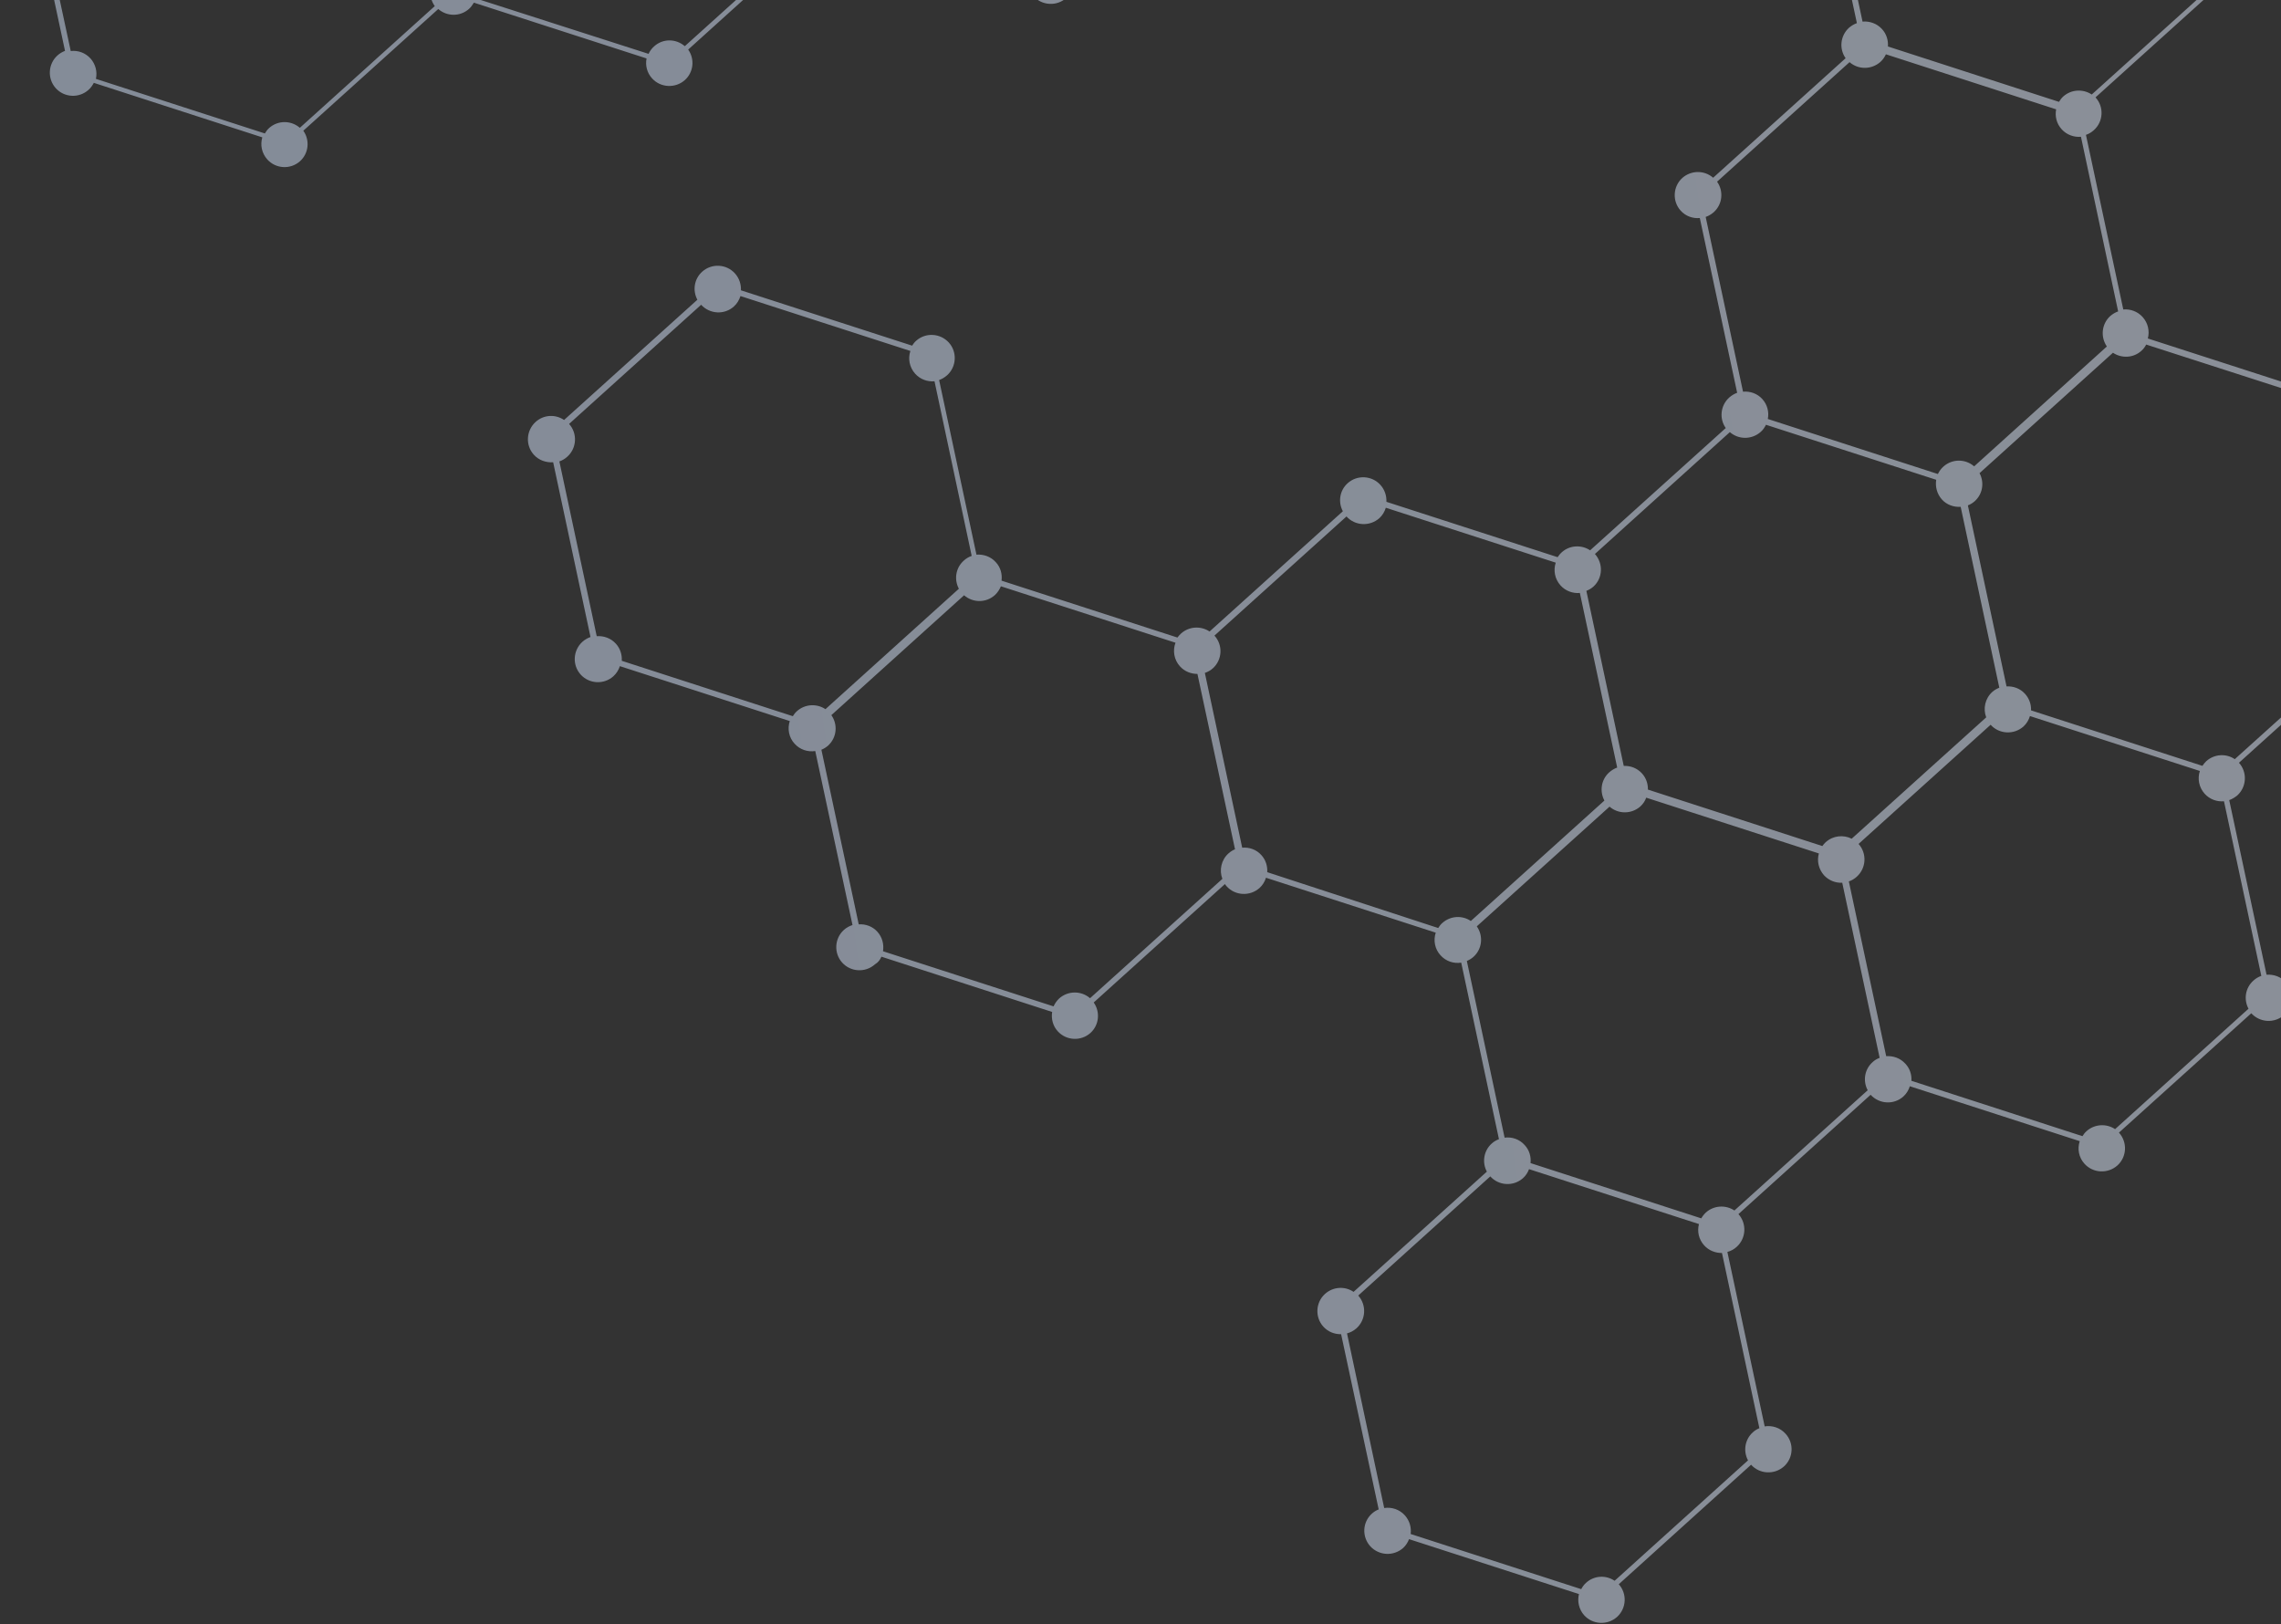 <svg width="514" height="366" viewBox="0 0 514 366" fill="none" xmlns="http://www.w3.org/2000/svg">
<rect x="0" y="0" width="514" height="366" fill="#333333" stroke="none"/>
<path opacity="0.5" d="M198.621 215.589L237.096 228.044C236.851 229.569 237.243 231.181 238.343 232.385C240.262 234.519 243.583 234.694 245.719 232.775C247.697 230.981 247.958 228.032 246.456 225.91L276.027 199.221C276.152 199.378 276.248 199.573 276.408 199.725C278.328 201.859 281.649 202.034 283.818 200.11C284.528 199.459 285.011 198.665 285.275 197.797L323.532 210.177C322.965 211.884 323.3 213.851 324.603 215.271C325.828 216.632 327.57 217.194 329.27 216.929L337.775 256.716C337.18 256.936 336.633 257.253 336.138 257.701C334.311 259.336 333.941 261.988 335.05 264.024L305.013 291.122C303.063 289.79 300.411 289.941 298.584 291.576C296.449 293.495 296.273 296.815 298.193 298.949C299.254 300.123 300.719 300.689 302.208 300.661L310.672 340.141C310.145 340.351 309.632 340.664 309.167 341.073C306.997 342.997 306.856 346.312 308.776 348.446C310.73 350.576 314.016 350.756 316.186 348.832C316.803 348.263 317.231 347.58 317.514 346.848L355.805 359.224C355.399 360.84 355.784 362.661 356.971 363.992C358.891 366.126 362.212 366.302 364.381 364.378C366.516 362.458 366.692 359.139 364.772 357.005L394.588 330.074C396.508 332.209 399.829 332.384 401.998 330.46C404.133 328.54 404.309 325.221 402.355 323.091C401.13 321.731 399.354 321.173 397.654 321.437L389.247 282.123C390.017 281.914 390.73 281.54 391.348 280.971C393.483 279.052 393.659 275.732 391.739 273.598L421.525 246.707C423.479 248.836 426.766 249.016 428.901 247.097C429.612 246.446 430.094 245.652 430.359 244.783L468.65 257.159C468.082 258.866 468.418 260.833 469.72 262.253C471.64 264.387 474.961 264.562 477.131 262.638C479.266 260.719 479.442 257.399 477.483 255.235L507.304 228.339C509.258 230.469 512.545 230.649 514.714 228.725C516.849 226.805 517.025 223.486 515.105 221.352C513.962 220.084 512.326 219.542 510.745 219.652L502.333 180.303C502.963 180.079 503.573 179.719 504.136 179.261C506.271 177.342 506.447 174.022 504.527 171.888L534.965 144.423C536.932 146.134 539.923 146.181 541.902 144.386C542.426 143.899 542.868 143.319 543.13 142.694L581.46 155.099C581.181 156.628 581.548 158.313 582.691 159.581C584.611 161.715 587.932 161.89 590.101 159.966C592.08 158.172 592.341 155.223 590.839 153.101L620.752 126.123C622.719 127.835 625.71 127.881 627.689 126.087C629.824 124.168 630 120.848 628.08 118.714C626.937 117.446 625.297 116.87 623.686 117.019L615.275 77.67C615.938 77.441 616.549 77.081 617.073 76.594C619.051 74.8 619.312 71.85 617.81 69.729L648.062 42.428C650.029 44.139 653.02 44.186 654.999 42.392C657.168 40.468 657.31 37.153 655.39 35.018C654.164 33.658 652.388 33.1 650.723 33.36L642.174 -6.491C642.837 -6.719 643.448 -7.079 644.006 -7.571C645.985 -9.365 646.245 -12.315 644.744 -14.436L674.653 -41.448C676.62 -39.737 679.572 -39.72 681.589 -41.484C683.72 -43.438 683.901 -46.723 681.942 -48.887C680.76 -50.184 679.086 -50.756 677.479 -50.573L669.068 -89.922C669.765 -90.155 670.415 -90.486 670.968 -91.012C672.947 -92.806 673.208 -95.755 671.706 -97.876L701.679 -124.932C703.646 -123.22 706.603 -123.17 708.615 -124.968C709.203 -125.499 709.606 -126.108 709.894 -126.806L748.694 -114.257C748.225 -112.598 748.585 -110.704 749.815 -109.309C750.997 -108.012 752.671 -107.44 754.277 -107.623L762.689 -68.274C761.991 -68.041 761.308 -67.705 760.754 -67.18C758.619 -65.26 758.443 -61.941 760.363 -59.806C762.283 -57.672 765.604 -57.497 767.773 -59.421C768.361 -59.952 768.764 -60.561 769.052 -61.259L807.343 -48.884C806.971 -47.272 807.376 -45.558 808.558 -44.261C810.478 -42.127 813.799 -41.951 815.934 -43.871C817.913 -45.665 818.173 -48.614 816.672 -50.735L846.581 -77.748C848.548 -76.036 851.505 -75.985 853.517 -77.784C855.648 -79.737 855.828 -83.023 853.904 -85.191C852.799 -86.429 851.232 -86.981 849.685 -86.875L841.264 -126.292C841.859 -126.512 842.44 -126.833 842.935 -127.282C844.914 -129.076 845.174 -132.025 843.672 -134.146L873.802 -161.327C875.769 -159.616 878.755 -159.603 880.739 -161.363C882.874 -163.283 883.05 -166.602 881.13 -168.736C879.986 -170.004 878.346 -170.58 876.769 -170.436L868.358 -209.785C868.987 -210.009 869.632 -210.374 870.156 -210.861C872.292 -212.78 872.467 -216.1 870.547 -218.234C868.627 -220.368 865.306 -220.544 863.171 -218.624C862.613 -218.132 862.205 -217.557 861.942 -216.932L823.176 -229.485C823.612 -231.14 823.226 -232.962 822.001 -234.322C820.858 -235.59 819.218 -236.166 817.607 -236.018L809.195 -275.367C809.859 -275.595 810.47 -275.955 810.994 -276.442C813.129 -278.362 813.305 -281.681 811.385 -283.815C809.465 -285.95 806.144 -286.125 804.009 -284.205C803.484 -283.718 803.042 -283.138 802.78 -282.513L764.416 -294.913C764.695 -296.443 764.299 -298.089 763.19 -299.361C761.27 -301.495 757.949 -301.671 755.779 -299.747C753.801 -297.953 753.54 -295.003 755.042 -292.882L725.192 -265.947C723.225 -267.658 720.268 -267.71 718.289 -265.915C717.795 -265.467 717.445 -264.969 717.174 -264.411L677.937 -277.11C678.504 -278.817 678.169 -280.784 676.866 -282.204C675.641 -283.564 673.865 -284.122 672.199 -283.862L663.806 -323.075C664.503 -323.308 665.153 -323.639 665.706 -324.164C667.685 -325.959 667.946 -328.908 666.478 -331.034L696.387 -358.046C698.354 -356.335 701.311 -356.284 703.324 -358.082C705.459 -360.002 705.635 -363.321 703.71 -365.489C702.567 -366.757 700.932 -367.299 699.355 -367.155L690.943 -406.504C691.607 -406.733 692.217 -407.093 692.741 -407.58C694.877 -409.499 695.052 -412.819 693.132 -414.953C691.178 -417.083 687.892 -417.263 685.722 -415.339C685.198 -414.851 684.756 -414.271 684.493 -413.646L646.13 -426.046C646.409 -427.576 646.008 -429.256 644.869 -430.49C643.649 -431.816 641.907 -432.379 640.236 -432.153L631.571 -472.612C632.098 -472.822 632.611 -473.135 633.076 -473.544C635.211 -475.464 635.387 -478.783 633.433 -480.913C631.513 -483.047 628.192 -483.222 626.057 -481.303C625.44 -480.734 625.011 -480.051 624.729 -479.319L586.472 -491.699C586.907 -493.354 586.522 -495.175 585.297 -496.536C584.154 -497.804 582.514 -498.38 580.937 -498.236L572.525 -537.585C573.189 -537.813 573.799 -538.173 574.323 -538.661C576.459 -540.58 576.634 -543.9 574.714 -546.034C572.76 -548.163 569.474 -548.343 567.338 -546.424C566.814 -545.936 566.372 -545.356 566.109 -544.731L527.746 -557.131C528.025 -558.661 527.629 -560.307 526.519 -561.58C524.599 -563.714 521.278 -563.889 519.143 -561.97C517.165 -560.175 516.904 -557.226 518.406 -555.105L488.522 -528.165C486.555 -529.877 483.602 -529.894 481.619 -528.134C479.484 -526.214 479.308 -522.895 481.228 -520.761C482.371 -519.493 483.972 -518.946 485.549 -519.09L493.965 -479.707C493.302 -479.479 492.691 -479.119 492.167 -478.631C490.189 -476.837 489.928 -473.888 491.396 -471.762L461.017 -444.374C459.05 -446.085 456.093 -446.136 454.08 -444.338C451.945 -442.418 451.769 -439.099 453.689 -436.965C454.953 -435.574 456.763 -435.021 458.492 -435.324L466.993 -395.571C466.364 -395.348 465.753 -394.987 465.224 -394.534C463.246 -392.74 462.985 -389.791 464.487 -387.669L434.603 -360.73C432.636 -362.442 429.679 -362.492 427.666 -360.694C425.531 -358.774 425.355 -355.455 427.275 -353.321C428.418 -352.053 430.019 -351.506 431.601 -351.616L440.017 -312.233C439.388 -312.009 438.743 -311.645 438.219 -311.157C436.084 -309.238 435.908 -305.918 437.828 -303.784C439.748 -301.65 443.069 -301.475 445.204 -303.394C445.728 -303.881 446.17 -304.462 446.433 -305.087L484.762 -292.682C484.454 -291.114 484.85 -289.468 485.993 -288.2C487.918 -286.032 491.234 -285.89 493.37 -287.81C495.348 -289.604 495.609 -292.553 494.107 -294.675L524.016 -321.687C525.983 -319.975 528.94 -319.924 530.953 -321.723C531.541 -322.254 531.973 -322.902 532.261 -323.6L570.406 -311.274C569.937 -309.615 570.297 -307.721 571.561 -306.33C572.907 -304.847 574.849 -304.347 576.666 -304.766L585.252 -264.643C584.482 -264.435 583.734 -264.056 583.117 -263.487C581.046 -261.611 580.842 -258.495 582.558 -256.334L552.737 -229.438C550.772 -231.392 547.635 -231.488 545.564 -229.612C543.433 -227.659 543.253 -224.373 545.173 -222.239C546.398 -220.878 548.208 -220.325 549.908 -220.59L558.314 -181.275C557.544 -181.067 556.797 -180.688 556.146 -180.114C554.074 -178.238 553.875 -175.089 555.586 -172.961L525.893 -146.152C523.926 -147.863 520.973 -147.88 518.956 -146.116C516.821 -144.196 516.645 -140.877 518.565 -138.743C519.704 -137.509 521.271 -136.958 522.818 -137.063L531.193 -97.987C530.529 -97.758 529.88 -97.427 529.326 -96.901C527.191 -94.982 527.016 -91.662 528.935 -89.528C530.889 -87.399 534.176 -87.219 536.346 -89.143C536.811 -89.553 537.194 -90.056 537.466 -90.613L576.625 -77.973C576.253 -76.362 576.634 -74.575 577.816 -73.277C578.92 -72.039 580.522 -71.492 582.069 -71.598L590.49 -32.181C589.861 -31.957 589.279 -31.635 588.755 -31.148C586.62 -29.229 586.444 -25.909 588.364 -23.775L554.087 7.124L563.693 51.966C562.995 52.199 562.346 52.53 561.758 53.06C559.779 54.855 559.519 57.804 560.987 59.93L531.136 86.865C529.17 85.153 526.217 85.136 524.238 86.93C523.617 87.465 523.188 88.148 522.901 88.846L483.994 76.276C484.429 74.621 484.044 72.8 482.819 71.439C481.676 70.172 480.036 69.596 478.459 69.74L470.047 30.391C470.711 30.162 471.321 29.802 471.845 29.315C473.981 27.395 474.156 24.076 472.202 21.946L502.239 -5.152C504.205 -3.441 507.163 -3.39 509.141 -5.184C511.276 -7.103 511.452 -10.423 509.528 -12.591C508.384 -13.859 506.783 -14.406 505.206 -14.262L496.799 -53.577C497.395 -53.796 497.942 -54.113 498.47 -54.566C500.601 -56.519 500.781 -59.805 498.823 -61.968C496.903 -64.103 493.582 -64.278 491.447 -62.358C490.952 -61.91 490.573 -61.373 490.302 -60.816L451.574 -73.34C452.01 -74.995 451.625 -76.816 450.399 -78.177C449.256 -79.445 447.616 -80.021 446.039 -79.877L437.628 -119.226C438.291 -119.454 438.902 -119.815 439.426 -120.302C441.405 -122.096 441.665 -125.045 440.197 -127.171L470.449 -154.473C472.416 -152.761 475.407 -152.715 477.386 -154.509C479.521 -156.428 479.697 -159.748 477.777 -161.882C476.552 -163.243 474.775 -163.8 473.11 -163.54L464.779 -202.553C465.306 -202.763 465.785 -203.071 466.25 -203.481C468.419 -205.405 468.561 -208.72 466.641 -210.854C464.721 -212.988 461.4 -213.163 459.265 -211.244C458.834 -210.839 458.48 -210.374 458.199 -209.885L420.233 -222.166C420.635 -223.816 420.284 -225.642 419.063 -226.969C417.143 -229.103 413.822 -229.278 411.687 -227.359C409.708 -225.565 409.414 -222.611 410.915 -220.489L380.35 -192.937C378.384 -194.649 375.426 -194.7 373.448 -192.906C373.076 -192.578 372.781 -192.191 372.559 -191.779L333.54 -204.403C333.726 -205.851 333.344 -207.395 332.244 -208.599C331.101 -209.867 329.461 -210.443 327.888 -210.265L319.477 -249.614C320.106 -249.838 320.717 -250.198 321.28 -250.656C323.415 -252.575 323.591 -255.895 321.632 -258.058L351.512 -285.032C353.478 -283.32 356.431 -283.303 358.448 -285.068C360.584 -286.987 360.759 -290.307 358.839 -292.441C357.778 -293.616 356.352 -294.152 354.893 -294.162L346.298 -334.354C346.752 -334.589 347.24 -334.828 347.642 -335.195C349.777 -337.114 349.953 -340.434 347.999 -342.563C346.079 -344.697 342.758 -344.873 340.623 -342.953C340.035 -342.423 339.632 -341.813 339.34 -341.149L301.34 -353.425C301.492 -354.868 301.08 -356.373 300.057 -357.519C298.137 -359.653 294.816 -359.828 292.681 -357.909C290.703 -356.115 290.412 -353.127 291.948 -351.01L262.838 -324.765C260.871 -326.476 257.914 -326.527 255.901 -324.729C253.771 -322.775 253.59 -319.49 255.51 -317.356C256.528 -316.244 257.891 -315.665 259.282 -315.645L267.961 -275.084C267.264 -274.851 266.58 -274.515 266.027 -273.99C264.2 -272.355 263.825 -269.737 264.938 -267.667L234.902 -240.568C232.956 -241.866 230.295 -241.784 228.473 -240.115C226.338 -238.196 226.162 -234.876 228.082 -232.742C229.225 -231.474 230.865 -230.898 232.442 -231.042L240.858 -191.659C240.195 -191.431 239.584 -191.07 239.026 -190.579C237.047 -188.784 236.753 -185.83 238.288 -183.714L208.375 -156.736C206.408 -158.447 203.451 -158.498 201.472 -156.704C201.007 -156.294 200.658 -155.796 200.377 -155.307L161.722 -167.807C161.967 -169.332 161.575 -170.944 160.471 -172.182C158.551 -174.316 155.23 -174.491 153.095 -172.572C151.175 -170.855 150.857 -168.072 152.15 -165.957L121.991 -138.737C120.024 -140.449 117.072 -140.466 115.054 -138.701C114.496 -138.209 114.088 -137.634 113.826 -137.008L75.496 -149.413C75.775 -150.943 75.379 -152.589 74.27 -153.862C72.316 -155.991 69.029 -156.171 66.893 -154.252C64.915 -152.457 64.654 -149.508 66.156 -147.387L36.272 -120.447C34.305 -122.159 31.348 -122.21 29.369 -120.416C27.238 -118.462 27.058 -115.177 28.978 -113.043C30.121 -111.775 31.723 -111.228 33.304 -111.338L41.72 -71.955C41.091 -71.731 40.446 -71.367 39.922 -70.879C37.943 -69.085 37.683 -66.136 39.184 -64.014L8.776 -36.588C6.809 -38.299 3.857 -38.316 1.874 -36.556C-0.262 -34.637 -0.437 -31.317 1.482 -29.183C2.746 -27.793 4.591 -27.244 6.32 -27.548L14.651 11.465C14.056 11.684 13.445 12.044 12.951 12.493C10.815 14.412 10.64 17.732 12.559 19.866C14.479 22 17.8 22.175 19.936 20.256C20.464 19.803 20.838 19.232 21.144 18.67L59.11 30.951C58.611 32.649 58.966 34.509 60.235 35.933C62.155 38.067 65.476 38.243 67.611 36.323C69.59 34.529 69.85 31.58 68.349 29.459L98.757 2.032C100.724 3.743 103.681 3.794 105.694 1.996C106.159 1.586 106.474 1.092 106.789 0.599L145.696 13.168C145.388 14.736 145.784 16.383 146.927 17.65C148.847 19.785 152.168 19.96 154.337 18.036C156.316 16.242 156.577 13.292 155.075 11.171L185.17 -16.005C187.137 -14.294 190.094 -14.243 192.107 -16.041C192.631 -16.529 193.073 -17.109 193.336 -17.734L231.665 -5.329C231.391 -3.766 231.753 -2.115 232.896 -0.847C234.816 1.287 238.137 1.462 240.272 -0.457C242.251 -2.251 242.511 -5.2 241.01 -7.322L270.919 -34.334C272.886 -32.622 275.843 -32.571 277.821 -34.365C278.287 -34.775 278.67 -35.278 278.942 -35.835L317.949 -23.037C317.675 -21.473 318.037 -19.822 319.18 -18.554C321.1 -16.42 324.421 -16.245 326.556 -18.164C328.535 -19.958 328.83 -22.912 327.294 -25.029L357.394 -52.171C359.361 -50.46 362.318 -50.409 364.33 -52.207C364.854 -52.694 365.297 -53.275 365.559 -53.9L403.889 -41.495C403.614 -39.931 403.976 -38.281 405.12 -37.013C406.345 -35.652 408.087 -35.09 409.753 -35.35L418.432 5.212C417.803 5.436 417.192 5.796 416.663 6.249C414.685 8.043 414.39 10.997 415.892 13.118L386.042 40.053C384.075 38.342 381.122 38.325 379.105 40.09C376.97 42.009 376.794 45.328 378.714 47.462C379.857 48.73 381.458 49.277 383.036 49.133L391.451 88.516C390.822 88.74 390.212 89.1 389.653 89.592C387.675 91.386 387.38 94.34 388.882 96.461L358.317 124.013C356.371 122.715 353.714 122.832 351.922 124.462C351.55 124.79 351.255 125.177 350.994 125.559L312.412 113.084C312.476 111.757 312.044 110.358 311.064 109.277C309.144 107.142 305.823 106.967 303.688 108.887C301.861 110.521 301.487 113.139 302.6 115.209L272.563 142.308C270.618 141.01 267.961 141.126 266.134 142.761C265.826 143.046 265.556 143.36 265.32 143.669L225.685 130.851C225.871 129.404 225.489 127.859 224.393 126.689C223.25 125.421 221.649 124.875 220.033 124.989L211.622 85.641C212.251 85.417 212.862 85.056 213.42 84.565C215.555 82.645 215.731 79.326 213.811 77.192C211.857 75.062 208.57 74.882 206.435 76.802C206.063 77.129 205.768 77.516 205.541 77.894L166.959 65.419C167.023 64.092 166.591 62.693 165.611 61.612C163.691 59.477 160.37 59.302 158.235 61.222C156.408 62.856 156.034 65.474 157.147 67.544L127.11 94.643C125.16 93.311 122.503 93.427 120.681 95.096C118.551 97.05 118.37 100.335 120.29 102.469C121.434 103.737 123.069 104.279 124.65 104.169L133.066 143.552C132.403 143.781 131.792 144.141 131.234 144.633C129.104 146.586 128.923 149.872 130.843 152.006C132.763 154.14 136.084 154.315 138.219 152.396C138.93 151.745 139.412 150.951 139.681 150.116L177.972 162.492C177.405 164.199 177.74 166.166 179.043 167.586C180.268 168.946 182.044 169.504 183.71 169.244L192.103 208.457C191.405 208.69 190.756 209.02 190.168 209.551C188.033 211.47 187.857 214.79 189.777 216.924C191.697 219.058 195.018 219.233 197.153 217.314C197.925 216.863 198.329 216.253 198.621 215.589ZM218.961 125.273C218.297 125.502 217.687 125.862 217.163 126.349C215.336 127.984 214.961 130.602 216.074 132.671L186.008 159.809C184.063 158.511 181.406 158.627 179.579 160.262C179.207 160.59 178.912 160.977 178.656 161.393L140.108 148.914C140.201 147.548 139.769 146.149 138.79 145.068C137.647 143.8 136.046 143.253 134.464 143.363L126.048 103.98C126.711 103.752 127.322 103.392 127.846 102.904C129.981 100.985 130.157 97.665 128.237 95.531L157.994 68.678C159.948 70.808 163.235 70.988 165.37 69.069C166.115 68.413 166.559 67.589 166.857 66.716L205.148 79.092C204.581 80.799 204.916 82.766 206.223 84.22C207.367 85.487 209.006 86.064 210.584 85.92L218.961 125.273ZM359.4 124.838L389.804 97.377C391.771 99.089 394.723 99.106 396.741 97.341C397.269 96.888 397.643 96.317 397.945 95.721L436.308 108.121C436.063 109.646 436.455 111.259 437.564 112.531C438.669 113.769 440.27 114.316 441.818 114.211L450.525 154.977C449.964 155.191 449.416 155.508 448.951 155.918C447.311 157.389 446.826 159.709 447.575 161.655L417.26 189C415.399 188.072 413.068 188.283 411.398 189.793C411.118 190.038 410.883 190.348 410.647 190.657L371.337 177.934C371.371 176.646 370.953 175.349 370.012 174.297C368.912 173.093 367.413 172.532 365.895 172.599L357.47 133.148C358.031 132.933 358.578 132.616 359.043 132.206C361.179 130.287 361.325 127.006 359.4 124.838ZM209.295 -155.576L239.175 -182.55C241.142 -180.839 244.099 -180.788 246.111 -182.586C246.665 -183.112 247.102 -183.726 247.394 -184.39L285.685 -172.015C285.343 -170.442 285.748 -168.728 286.896 -167.426C288.078 -166.129 289.747 -165.591 291.359 -165.74L300.785 -121.706L267.223 -91.424C265.256 -93.136 262.304 -93.153 260.291 -91.354C259.762 -90.901 259.388 -90.33 259.087 -89.734L220.723 -102.134C220.968 -103.659 220.577 -105.271 219.472 -106.51C218.367 -107.748 216.8 -108.299 215.253 -108.194L206.832 -147.611C207.461 -147.835 208.043 -148.156 208.567 -148.643C210.502 -150.501 210.797 -153.455 209.295 -155.576ZM279.474 -36.775C279.88 -38.391 279.5 -40.178 278.274 -41.539C277.213 -42.714 275.748 -43.279 274.294 -43.255L265.864 -82.741C266.391 -82.951 266.874 -83.224 267.305 -83.629C269.132 -85.264 269.507 -87.882 268.394 -89.952L302.015 -120.311L345.1 -106.364C344.885 -104.878 345.272 -103.299 346.367 -102.129C347.467 -100.925 348.966 -100.364 350.484 -100.431L358.909 -60.98C358.348 -60.765 357.801 -60.448 357.307 -60C355.328 -58.206 355.067 -55.256 356.535 -53.13L326.435 -25.988C324.468 -27.7 321.516 -27.717 319.533 -25.957C318.974 -25.465 318.566 -24.889 318.27 -24.259L279.474 -36.775ZM193.727 -18.689C194.035 -20.257 193.635 -21.938 192.496 -23.171C191.353 -24.439 189.717 -24.981 188.136 -24.871L179.72 -64.254C180.383 -64.483 180.994 -64.843 181.552 -65.335C183.531 -67.129 183.791 -70.078 182.29 -72.2L212.14 -99.134C214.107 -97.423 217.059 -97.406 219.076 -99.171C219.635 -99.662 220.038 -100.272 220.335 -100.902L258.664 -88.497C258.356 -86.929 258.752 -85.282 259.895 -84.015C261.039 -82.747 262.674 -82.205 264.251 -82.349L272.662 -43C272.033 -42.776 271.422 -42.416 270.864 -41.924C268.885 -40.13 268.591 -37.176 270.127 -35.059L240.218 -8.047C238.251 -9.759 235.298 -9.776 233.281 -8.011C232.723 -7.519 232.314 -6.944 232.018 -6.314L193.727 -18.689ZM107.287 -0.336C107.689 -1.986 107.338 -3.812 106.117 -5.139C105.056 -6.314 103.557 -6.874 102.102 -6.851L93.672 -46.336C94.234 -46.551 94.747 -46.863 95.212 -47.273C97.038 -48.908 97.413 -51.526 96.3 -53.596L126.4 -80.737C128.346 -79.439 131.002 -79.556 132.829 -81.191C133.294 -81.601 133.614 -82.06 133.89 -82.583L172.943 -69.964C172.728 -68.478 173.115 -66.9 174.21 -65.729C175.31 -64.525 176.809 -63.965 178.327 -64.031L186.757 -24.546C186.196 -24.331 185.649 -24.015 185.149 -23.6C183.171 -21.806 182.876 -18.852 184.412 -16.735L154.312 10.407C152.345 8.695 149.388 8.644 147.409 10.438C146.851 10.93 146.443 11.506 146.147 12.136L107.287 -0.336ZM7.527 -27.607C8.02 -27.812 8.469 -28.081 8.871 -28.448C10.849 -30.242 11.11 -33.191 9.608 -35.313L40.017 -62.739C41.983 -61.028 44.941 -60.977 46.953 -62.776C47.482 -63.229 47.856 -63.8 48.157 -64.395L86.521 -51.995C86.242 -50.466 86.633 -48.853 87.772 -47.62C88.877 -46.381 90.478 -45.835 92.025 -45.94L100.446 -6.523C99.817 -6.299 99.236 -5.978 98.711 -5.49C96.733 -3.696 96.438 -0.742 97.974 1.374L67.566 28.801C65.599 27.09 62.646 27.073 60.663 28.833C60.261 29.199 59.937 29.625 59.686 30.075L21.613 17.774C21.956 16.201 21.55 14.487 20.402 13.185C19.22 11.888 17.581 11.312 15.94 11.499L7.527 -27.607ZM113.503 -135.542C113.195 -133.974 113.591 -132.328 114.734 -131.06C115.878 -129.792 117.517 -129.216 119.095 -129.36L127.506 -90.011C126.877 -89.787 126.266 -89.427 125.742 -88.94C123.763 -87.146 123.468 -84.192 124.97 -82.071L95.061 -55.058C93.094 -56.77 90.137 -56.821 88.124 -55.022C87.566 -54.53 87.158 -53.955 86.862 -53.325L48.532 -65.73C48.84 -67.298 48.44 -68.978 47.296 -70.246C46.153 -71.514 44.518 -72.056 42.941 -71.912L34.525 -111.295C35.188 -111.523 35.803 -111.849 36.357 -112.375C38.336 -114.169 38.596 -117.119 37.094 -119.24L66.945 -146.175C68.912 -144.464 71.864 -144.447 73.881 -146.211C74.439 -146.703 74.843 -147.313 75.14 -147.943L113.503 -135.542ZM199.977 -153.9C199.541 -152.245 199.922 -150.458 201.147 -149.097C202.209 -147.922 203.707 -147.362 205.196 -147.39L213.626 -107.904C213.065 -107.69 212.552 -107.378 212.087 -106.968C210.26 -105.333 209.885 -102.715 210.998 -100.645L180.962 -73.546C179.016 -74.844 176.355 -74.762 174.567 -73.098C174.102 -72.688 173.753 -72.19 173.476 -71.667L134.424 -84.286C134.673 -85.777 134.247 -87.385 133.147 -88.589C132.047 -89.793 130.514 -90.349 128.996 -90.282L120.576 -129.699C121.137 -129.914 121.684 -130.231 122.179 -130.679C124.157 -132.473 124.418 -135.423 122.916 -137.544L153.011 -164.72C154.972 -162.8 158.108 -162.704 160.185 -164.546C160.772 -165.076 161.176 -165.686 161.468 -166.35L199.977 -153.9ZM353.664 -293.753C352.894 -293.545 352.113 -293.162 351.461 -292.588C349.483 -290.794 349.222 -287.845 350.69 -285.719L320.683 -258.659C318.733 -259.991 316.081 -259.84 314.254 -258.205C313.916 -257.882 313.617 -257.529 313.39 -257.152L274.769 -269.656C274.833 -270.983 274.376 -272.309 273.435 -273.361C272.33 -274.599 270.763 -275.151 269.25 -275.05L260.584 -315.509C261.427 -315.693 262.242 -316.081 262.923 -316.693C264.902 -318.487 265.162 -321.437 263.661 -323.558L292.771 -349.803C294.738 -348.091 297.69 -348.074 299.669 -349.869C300.32 -350.442 300.778 -351.163 301.056 -351.93L339.022 -339.649C338.777 -338.124 339.169 -336.512 340.273 -335.274C341.537 -333.883 343.382 -333.335 345.111 -333.638L353.664 -293.753ZM326.669 -209.788C326.005 -209.559 325.395 -209.199 324.87 -208.712C323.044 -207.077 322.669 -204.459 323.782 -202.39L293.716 -175.252C291.766 -176.584 289.109 -176.468 287.287 -174.799C286.915 -174.471 286.62 -174.084 286.364 -173.668L247.816 -186.147C247.909 -187.513 247.477 -188.912 246.498 -189.993C245.354 -191.261 243.753 -191.808 242.176 -191.664L233.76 -231.047C234.424 -231.275 235.034 -231.635 235.558 -232.123C237.694 -234.042 237.869 -237.362 235.95 -239.496L265.707 -266.349C267.661 -264.219 270.948 -264.039 273.117 -265.963C273.861 -266.619 274.305 -267.442 274.604 -268.315L312.894 -255.94C312.332 -254.198 312.663 -252.266 313.97 -250.812C315.113 -249.544 316.753 -248.968 318.364 -249.117L326.669 -209.788ZM372.018 -190.388C371.451 -188.681 371.786 -186.714 373.094 -185.26C374.237 -183.992 375.877 -183.416 377.454 -183.56L385.851 -144.314C385.29 -144.099 384.777 -143.787 384.312 -143.377C382.485 -141.742 382.111 -139.124 383.224 -137.054L353.221 -109.96C351.276 -111.258 348.614 -111.176 346.792 -109.507C346.327 -109.097 345.978 -108.599 345.702 -108.076L302.219 -122.143L292.801 -166.108C293.362 -166.323 293.841 -166.631 294.306 -167.04C296.285 -168.835 296.546 -171.784 295.044 -173.905L324.953 -200.917C326.92 -199.206 329.906 -199.194 331.89 -200.954C332.507 -201.523 332.935 -202.205 333.218 -202.937L372.018 -190.388ZM471.968 -163.004C471.441 -162.794 470.928 -162.482 470.462 -162.072C468.484 -160.278 468.189 -157.324 469.691 -155.203L439.439 -127.901C437.472 -129.613 434.52 -129.63 432.541 -127.836C432.012 -127.382 431.604 -126.807 431.337 -126.216L392.974 -138.616C393.218 -140.141 392.827 -141.753 391.722 -142.991C390.618 -144.23 389.051 -144.781 387.503 -144.676L379.096 -183.99C379.589 -184.196 380.068 -184.504 380.504 -184.875C382.483 -186.669 382.743 -189.618 381.237 -191.774L411.768 -219.321C413.734 -217.61 416.726 -217.563 418.704 -219.357C419.169 -219.767 419.484 -220.261 419.799 -220.754L457.765 -208.474C457.33 -206.819 457.715 -204.998 458.945 -203.603C460.17 -202.242 461.98 -201.689 463.646 -201.949L471.968 -163.004ZM444.888 -79.409C444.258 -79.185 443.648 -78.825 443.089 -78.333C441.111 -76.539 440.816 -73.585 442.318 -71.464L412.409 -44.452C410.442 -46.163 407.485 -46.214 405.511 -44.386C404.953 -43.894 404.544 -43.319 404.282 -42.693L365.952 -55.098C366.261 -56.666 365.865 -58.313 364.721 -59.58C363.578 -60.848 361.943 -61.39 360.361 -61.28L351.945 -100.663C352.609 -100.892 353.219 -101.252 353.777 -101.744C355.756 -103.538 356.017 -106.487 354.515 -108.609L384.365 -135.543C386.332 -133.832 389.323 -133.785 391.302 -135.58C391.86 -136.071 392.263 -136.681 392.56 -137.311L430.89 -124.906C430.581 -123.338 430.977 -121.692 432.121 -120.424C433.264 -119.156 434.904 -118.58 436.481 -118.724L444.888 -79.409ZM471.351 21.298C469.405 20 466.749 20.117 464.922 21.752C464.52 22.118 464.23 22.539 463.974 22.955L425.426 10.476C425.519 9.11 425.117 7.673 424.099 6.562C422.955 5.294 421.281 4.722 419.704 4.866L411.016 -35.763C411.577 -35.978 412.09 -36.29 412.555 -36.7C414.382 -38.335 414.756 -40.953 413.643 -43.023L443.709 -70.16C445.659 -68.828 448.316 -68.945 450.138 -70.613C450.603 -71.023 450.923 -71.483 451.199 -72.006L489.966 -59.452C489.594 -57.84 489.969 -56.087 491.185 -54.795C492.367 -53.498 494.076 -52.931 495.716 -53.118L504.114 -13.871C503.45 -13.643 502.84 -13.282 502.281 -12.791C500.303 -10.996 500.008 -8.043 501.544 -5.926L471.351 21.298ZM477.303 70.173C476.673 70.397 476.063 70.757 475.534 71.211C473.555 73.005 473.295 75.954 474.762 78.08L444.853 105.092C442.886 103.381 439.934 103.364 437.951 105.124C437.392 105.616 436.984 106.191 436.688 106.821L398.358 94.416C398.667 92.848 398.27 91.202 397.127 89.934C395.984 88.666 394.349 88.124 392.772 88.268L384.356 48.885C385.019 48.657 385.63 48.297 386.188 47.805C388.166 46.011 388.427 43.061 386.925 40.94L416.775 14.005C418.742 15.716 421.695 15.733 423.712 13.969C424.27 13.477 424.674 12.867 424.97 12.237L463.334 24.638C463.026 26.206 463.422 27.852 464.565 29.12C465.708 30.388 467.348 30.964 468.925 30.82L477.303 70.173ZM522.672 90.23C522.456 91.716 522.843 93.294 523.943 94.499C525.043 95.703 526.542 96.263 528.06 96.197L536.49 135.682C535.929 135.897 535.382 136.213 534.887 136.662C532.908 138.456 532.648 141.406 534.15 143.527L503.585 171.079C501.634 169.747 498.982 169.897 497.156 171.532C496.817 171.855 496.552 172.203 496.292 172.586L457.671 160.081C457.734 158.754 457.277 157.428 456.337 156.376C455.232 155.138 453.665 154.587 452.152 154.687L443.44 113.887C444.001 113.673 444.514 113.36 444.979 112.95C446.806 111.316 447.18 108.698 446.068 106.628L476.133 79.49C478.079 80.788 480.74 80.706 482.562 79.037C483.028 78.627 483.347 78.168 483.623 77.645L522.672 90.23ZM700.888 -125.9L670.916 -98.845C668.949 -100.557 665.996 -100.574 663.979 -98.809C663.421 -98.317 663.013 -97.741 662.75 -97.116L624.42 -109.521C624.7 -111.051 624.299 -112.731 623.194 -113.969C622.051 -115.237 620.45 -115.784 618.872 -115.64L610.269 -155.899C610.659 -156.091 611.075 -156.355 611.447 -156.683C613.18 -158.236 613.578 -160.683 612.684 -162.679L642.94 -189.946C644.858 -188.852 647.335 -189.014 649.069 -190.567C649.534 -190.977 649.883 -191.475 650.159 -191.998L694.006 -177.807L703.433 -133.773C702.804 -133.549 702.227 -133.194 701.698 -132.741C699.681 -130.976 699.382 -128.056 700.888 -125.9ZM524.157 -137.174C524.82 -137.403 525.504 -137.738 526.057 -138.264C528.036 -140.058 528.296 -143.008 526.795 -145.129L556.552 -171.982C558.525 -170.479 561.327 -170.546 563.213 -172.258C563.737 -172.746 564.15 -173.287 564.446 -173.917L602.776 -161.512C602.497 -159.983 602.893 -158.336 604.003 -157.064C605.228 -155.703 606.97 -155.141 608.635 -155.401L617.221 -115.278C616.694 -115.068 616.181 -114.755 615.745 -114.384C613.918 -112.749 613.548 -110.097 614.657 -108.062L584.62 -80.963C582.675 -82.261 580.013 -82.178 578.191 -80.51C577.697 -80.061 577.347 -79.563 577.042 -79.001L537.916 -91.645C538.322 -93.261 537.937 -95.083 536.716 -96.409C535.578 -97.643 534.011 -98.194 532.429 -98.084L524.157 -137.174ZM551.189 -220.867C551.716 -221.077 552.195 -221.385 552.66 -221.795C554.546 -223.507 554.897 -226.295 553.609 -228.376L583.523 -255.354C585.497 -253.852 588.299 -253.919 590.184 -255.631C590.743 -256.123 591.18 -256.737 591.472 -257.401L629.802 -244.996C629.493 -243.428 629.86 -241.743 631.042 -240.445C632.267 -239.085 634.078 -238.532 635.777 -238.796L644.184 -199.481C643.414 -199.273 642.662 -198.929 642.015 -198.321C639.944 -196.445 639.745 -193.295 641.456 -191.168L611.572 -164.228C609.607 -166.183 606.47 -166.279 604.398 -164.403C603.874 -163.916 603.466 -163.34 603.165 -162.744L564.835 -175.149C565.114 -176.679 564.713 -178.359 563.609 -179.597C562.547 -180.772 561.121 -181.308 559.662 -181.319L551.189 -220.867ZM532.702 -324.7C532.917 -326.187 532.53 -327.765 531.426 -329.003C530.326 -330.207 528.793 -330.763 527.275 -330.697L518.82 -370.109C519.381 -370.324 519.928 -370.641 520.423 -371.089C522.402 -372.883 522.662 -375.833 521.16 -377.954L554.845 -408.356L598.29 -394.319C597.918 -392.707 598.298 -390.92 599.48 -389.623C600.503 -388.478 601.968 -387.912 603.427 -387.902L611.861 -348.382C611.334 -348.172 610.855 -347.865 610.419 -347.494C608.593 -345.859 608.223 -343.207 609.331 -341.171L578.893 -313.706C576.926 -315.417 573.969 -315.468 571.99 -313.674C571.555 -313.303 571.235 -312.843 570.984 -312.393L532.702 -324.7ZM432.876 -351.684C433.539 -351.913 434.15 -352.273 434.708 -352.765C436.687 -354.559 436.947 -357.508 435.446 -359.63L465.33 -386.569C467.297 -384.858 470.249 -384.841 472.267 -386.605C472.825 -387.097 473.228 -387.707 473.525 -388.337L511.854 -375.932C511.546 -374.364 511.942 -372.717 513.09 -371.416C514.233 -370.148 515.869 -369.606 517.412 -369.745L525.823 -330.396C525.194 -330.172 524.583 -329.812 524.02 -329.354C522.042 -327.56 521.747 -324.606 523.249 -322.485L493.335 -295.507C491.368 -297.218 488.416 -297.235 486.403 -295.437C485.879 -294.949 485.437 -294.369 485.14 -293.739L446.81 -306.144C447.119 -307.712 446.723 -309.359 445.579 -310.626C444.436 -311.894 442.801 -312.436 441.219 -312.326L432.876 -351.684ZM459.671 -435.588C460.164 -435.793 460.648 -436.067 461.079 -436.472C463.058 -438.266 463.318 -441.216 461.816 -443.337L492.191 -470.759C494.158 -469.048 497.11 -469.031 499.127 -470.795C499.652 -471.283 500.03 -471.82 500.331 -472.415L538.695 -460.015C538.45 -458.49 538.846 -456.844 539.951 -455.606C541.056 -454.367 542.657 -453.821 544.204 -453.926L553.65 -409.756L519.906 -379.276C517.96 -380.574 515.299 -380.492 513.477 -378.823C513.075 -378.456 512.78 -378.069 512.495 -377.614L473.947 -390.094C474.074 -391.464 473.637 -392.897 472.619 -394.008C471.476 -395.276 469.802 -395.847 468.225 -395.703L459.671 -435.588ZM579.689 -497.963C579.06 -497.739 578.449 -497.379 577.925 -496.892C575.947 -495.098 575.686 -492.148 577.154 -490.022L547.245 -463.01C545.278 -464.722 542.325 -464.739 540.308 -462.974C539.75 -462.482 539.342 -461.907 539.045 -461.277L500.715 -473.682C501.024 -475.25 500.628 -476.896 499.484 -478.164C498.341 -479.432 496.706 -479.974 495.124 -479.864L486.708 -519.247C487.372 -519.475 487.982 -519.835 488.54 -520.327C490.519 -522.121 490.78 -525.071 489.278 -527.192L519.128 -554.127C521.095 -552.415 524.052 -552.364 526.065 -554.163C526.623 -554.655 527.026 -555.265 527.323 -555.895L565.653 -543.49C565.344 -541.921 565.74 -540.275 566.884 -539.007C568.027 -537.74 569.662 -537.198 571.244 -537.307L579.689 -497.963ZM638.998 -431.812C638.437 -431.597 637.924 -431.285 637.425 -430.871C635.598 -429.236 635.228 -426.584 636.336 -424.548L606.3 -397.449C604.355 -398.747 601.693 -398.665 599.871 -396.996C599.406 -396.586 599.057 -396.088 598.781 -395.565L555.298 -409.632L545.749 -454.308C546.31 -454.523 546.823 -454.835 547.288 -455.245C549.115 -456.88 549.485 -459.532 548.377 -461.568L578.443 -488.705C580.388 -487.407 583.045 -487.523 584.872 -489.158C585.303 -489.563 585.656 -490.028 585.933 -490.551L624.369 -478.126C624.188 -476.644 624.566 -475.134 625.666 -473.93C626.891 -472.569 628.667 -472.011 630.333 -472.271L638.998 -431.812ZM698.039 -366.873C697.41 -366.65 696.799 -366.289 696.275 -365.802C694.296 -364.008 694.036 -361.059 695.538 -358.937L665.624 -331.959C663.657 -333.671 660.705 -333.688 658.687 -331.923C658.129 -331.431 657.721 -330.855 657.424 -330.226L619.095 -342.63C619.403 -344.199 619.007 -345.845 617.864 -347.113C616.72 -348.381 615.085 -348.923 613.508 -348.779L605.092 -388.162C605.755 -388.39 606.366 -388.75 606.924 -389.242C608.903 -391.036 609.164 -393.986 607.662 -396.107L637.512 -423.042C639.479 -421.33 642.465 -421.318 644.449 -423.078C645.007 -423.57 645.41 -424.179 645.707 -424.809L684.037 -412.405C683.728 -410.836 684.124 -409.19 685.268 -407.922C686.411 -406.654 688.051 -406.078 689.628 -406.222L698.039 -366.873ZM670.961 -283.521C670.434 -283.311 669.921 -282.999 669.456 -282.589C667.477 -280.795 667.217 -277.846 668.718 -275.724L638.124 -248.134C636.146 -249.67 633.343 -249.603 631.424 -247.887C631.056 -247.525 630.762 -247.138 630.505 -246.722L591.924 -259.196C592.016 -260.562 591.584 -261.961 590.6 -263.076C589.539 -264.251 588.074 -264.816 586.59 -264.754L577.968 -305.15C578.358 -305.342 578.74 -305.602 579.082 -305.891C580.909 -307.526 581.284 -310.144 580.171 -312.213L610.609 -339.679C612.576 -337.967 615.533 -337.916 617.545 -339.715C618.074 -340.168 618.448 -340.739 618.749 -341.335L657.113 -328.935C656.834 -327.405 657.226 -325.793 658.364 -324.559C659.469 -323.321 661.075 -322.74 662.618 -322.879L670.961 -283.521ZM716.708 -263.238C716.336 -261.627 716.716 -259.84 717.903 -258.508C718.925 -257.363 720.39 -256.798 721.845 -256.821L730.279 -217.302C729.786 -217.096 729.273 -216.784 728.838 -216.413C727.011 -214.778 726.636 -212.16 727.749 -210.09L694.128 -179.731L650.645 -193.798C650.86 -195.285 650.439 -196.858 649.378 -198.033C648.394 -199.149 647.031 -199.728 645.64 -199.748L637.163 -239.331C637.587 -239.527 638.037 -239.796 638.409 -240.124C640.295 -241.836 640.646 -244.624 639.354 -246.739L670.041 -274.411C671.987 -273.113 674.648 -273.196 676.47 -274.865C676.842 -275.193 677.137 -275.579 677.393 -275.996L716.708 -263.238ZM816.423 -235.788C815.794 -235.564 815.183 -235.204 814.659 -234.717C812.68 -232.923 812.42 -229.973 813.888 -227.847L783.974 -200.869C782.007 -202.581 779.054 -202.598 777.076 -200.804C776.518 -200.312 776.11 -199.736 775.813 -199.106L737.483 -211.511C737.792 -213.079 737.396 -214.726 736.252 -215.994C735.109 -217.261 733.469 -217.837 731.892 -217.694L723.476 -257.076C724.139 -257.305 724.755 -257.631 725.308 -258.157C727.287 -259.951 727.548 -262.9 726.046 -265.022L755.896 -291.957C757.863 -290.245 760.854 -290.199 762.833 -291.993C763.391 -292.485 763.794 -293.094 764.091 -293.724L802.421 -281.319C802.112 -279.751 802.508 -278.105 803.656 -276.803C804.799 -275.535 806.401 -274.988 808.016 -275.103L816.423 -235.788ZM875.615 -170.246C874.952 -170.017 874.375 -169.662 873.851 -169.174C871.872 -167.38 871.612 -164.431 873.08 -162.305L842.95 -135.124C840.983 -136.836 838.031 -136.853 836.048 -135.093C835.587 -134.649 835.204 -134.146 834.928 -133.623L796.491 -146.048C796.707 -147.534 796.29 -149.074 795.224 -150.282C794.163 -151.457 792.659 -152.052 791.175 -151.99L782.585 -192.147C783.146 -192.362 783.659 -192.674 784.124 -193.084C785.951 -194.719 786.321 -197.371 785.208 -199.44L815.274 -226.578C817.22 -225.28 819.881 -225.362 821.703 -227.031C822.168 -227.441 822.488 -227.901 822.764 -228.424L861.637 -215.849C861.329 -214.281 861.725 -212.635 862.873 -211.333C864.016 -210.065 865.656 -209.489 867.233 -209.633L875.615 -170.246ZM755.583 -107.973C756.178 -108.192 756.76 -108.514 757.254 -108.962C759.233 -110.756 759.494 -113.706 757.992 -115.827L787.876 -142.766C789.843 -141.055 792.8 -141.004 794.813 -142.803C795.401 -143.333 795.834 -143.981 796.121 -144.679L834.45 -132.275C834.078 -130.663 834.484 -128.949 835.67 -127.617C836.852 -126.32 838.526 -125.749 840.167 -125.936L848.574 -86.621C847.872 -86.422 847.227 -86.057 846.639 -85.527C844.661 -83.733 844.4 -80.783 845.902 -78.662L815.988 -51.684C814.021 -53.395 811.069 -53.412 809.051 -51.648C808.557 -51.199 808.144 -50.657 807.877 -50.066L769.513 -62.467C769.758 -63.991 769.371 -65.57 768.267 -66.808C767.162 -68.046 765.595 -68.597 764.081 -68.497L755.583 -107.973ZM710.278 -128.073C710.523 -129.597 710.131 -131.21 709.031 -132.414C707.927 -133.652 706.36 -134.204 704.846 -134.103L695.396 -178.307L728.959 -208.589C730.925 -206.877 733.883 -206.826 735.895 -208.625C736.419 -209.112 736.798 -209.649 737.099 -210.245L775.463 -197.845C775.184 -196.315 775.576 -194.703 776.719 -193.435C777.858 -192.202 779.425 -191.65 780.972 -191.756L789.553 -151.666C788.958 -151.447 788.377 -151.126 787.853 -150.638C786.026 -149.004 785.651 -146.386 786.764 -144.316L756.728 -117.217C754.782 -118.515 752.125 -118.399 750.299 -116.764C749.897 -116.397 749.543 -115.933 749.292 -115.483L710.278 -128.073ZM676.296 -50.344C675.701 -50.124 675.119 -49.803 674.595 -49.316C672.617 -47.522 672.356 -44.572 673.858 -42.451L643.949 -15.439C641.982 -17.15 639.025 -17.201 637.046 -15.407C636.458 -14.877 636.055 -14.267 635.763 -13.603L597.472 -25.978C597.815 -27.551 597.409 -29.266 596.261 -30.567C595.079 -31.865 593.444 -32.407 591.833 -32.258L583.422 -71.607C584.119 -71.84 584.768 -72.171 585.322 -72.697C587.301 -74.491 587.561 -77.44 586.059 -79.562L615.944 -106.501C617.91 -104.79 620.902 -104.743 622.88 -106.537C623.404 -107.024 623.817 -107.566 624.114 -108.196L662.477 -95.796C662.198 -94.266 662.595 -92.62 663.733 -91.386C664.838 -90.148 666.444 -89.567 667.991 -89.672L676.296 -50.344ZM649.51 33.628C648.983 33.838 648.47 34.15 648.004 34.56C646.026 36.354 645.765 39.304 647.233 41.43L616.981 68.731C615.014 67.02 612.062 67.003 610.083 68.797C609.554 69.25 609.146 69.826 608.879 70.417L570.515 58.017C570.76 56.492 570.369 54.879 569.264 53.641C568.16 52.403 566.592 51.851 565.045 51.957L555.6 7.787L589.441 -22.741C591.387 -21.443 594.048 -21.526 595.87 -23.194C596.242 -23.522 596.537 -23.909 596.793 -24.325L635.341 -11.846C635.248 -10.48 635.68 -9.082 636.694 -8.005C637.837 -6.737 639.438 -6.19 641.02 -6.3L649.51 33.628ZM543.524 141.496C543.832 139.927 543.431 138.247 542.288 136.979C541.145 135.711 539.51 135.169 537.928 135.279L529.512 95.896C530.175 95.668 530.791 95.342 531.349 94.85C533.327 93.056 533.588 90.106 532.086 87.985L561.936 61.05C563.903 62.762 566.86 62.813 568.873 61.014C569.431 60.522 569.835 59.913 570.131 59.283L608.461 71.688C608.152 73.256 608.549 74.902 609.692 76.17C610.835 77.438 612.475 78.014 614.052 77.87L622.463 117.219C621.834 117.443 621.224 117.803 620.695 118.256C618.716 120.05 618.456 122.999 619.923 125.125L590.014 152.137C588.047 150.426 585.095 150.409 583.112 152.169C582.553 152.661 582.145 153.237 581.849 153.866L543.524 141.496ZM430.713 243.556C430.806 242.19 430.374 240.792 429.361 239.714C428.217 238.447 426.616 237.9 425.034 238.01L416.619 198.627C417.282 198.398 417.893 198.038 418.417 197.551C420.552 195.632 420.728 192.312 418.808 190.178L448.565 163.325C450.485 165.459 453.806 165.635 455.975 163.711C456.685 163.059 457.163 162.232 457.428 161.363L495.719 173.739C495.151 175.446 495.487 177.413 496.794 178.866C497.937 180.134 499.577 180.71 501.154 180.566L509.565 219.915C508.902 220.144 508.291 220.504 507.767 220.991C505.941 222.626 505.566 225.244 506.679 227.314L476.613 254.451C474.668 253.153 472.011 253.27 470.184 254.904C469.812 255.232 469.517 255.619 469.261 256.035L430.713 243.556ZM303.537 300.481C304.307 300.273 305.02 299.899 305.672 299.325C307.807 297.406 307.983 294.086 306.063 291.952L335.82 265.099C337.74 267.233 341.061 267.408 343.196 265.489C343.847 264.915 344.271 264.199 344.554 263.467L382.845 275.842C382.409 277.497 382.789 279.284 384.015 280.645C385.076 281.82 386.575 282.38 388.03 282.357L396.459 321.842C395.932 322.052 395.419 322.364 394.988 322.769C393.162 324.404 392.787 327.022 393.9 329.092L363.834 356.229C361.884 354.897 359.227 355.014 357.405 356.683C356.94 357.093 356.591 357.591 356.314 358.114L317.878 345.689C318.059 344.207 317.647 342.702 316.581 341.493C315.356 340.132 313.58 339.574 311.914 339.834L303.537 300.481ZM330.537 216.55C331.064 216.34 331.577 216.027 332.042 215.617C334.021 213.823 334.282 210.874 332.78 208.753L362.694 181.775C364.66 183.486 367.613 183.503 369.63 181.738C370.247 181.169 370.71 180.482 370.958 179.755L409.866 192.324C409.396 193.984 409.786 195.839 411.016 197.234C412.116 198.438 413.649 198.994 415.133 198.932L423.558 238.383C422.963 238.602 422.416 238.919 421.955 239.363C420.128 240.998 419.754 243.616 420.866 245.686L390.83 272.784C388.885 271.486 386.228 271.603 384.401 273.238C383.97 273.643 383.616 274.107 383.365 274.557L344.89 262.103C345.042 260.66 344.634 259.188 343.578 258.048C342.391 256.716 340.683 256.15 339.047 256.371L330.537 216.55ZM285.557 196.545C285.65 195.179 285.218 193.78 284.238 192.699C283.095 191.431 281.494 190.884 279.917 191.028L271.501 151.645C272.13 151.421 272.78 151.091 273.304 150.603C275.439 148.684 275.615 145.364 273.661 143.235L303.418 116.382C305.338 118.516 308.659 118.691 310.828 116.767C311.538 116.116 312.016 115.288 312.281 114.42L350.571 126.795C350.004 128.503 350.34 130.47 351.647 131.923C352.79 133.191 354.43 133.767 356.007 133.623L364.418 172.972C363.789 173.196 363.178 173.556 362.62 174.048C360.794 175.683 360.419 178.301 361.536 180.405L331.437 207.547C329.486 206.215 326.834 206.365 325.008 208C324.635 208.328 324.341 208.715 324.085 209.131L285.557 196.545ZM198.975 214.362C199.22 212.837 198.829 211.224 197.724 209.986C196.619 208.748 195.052 208.196 193.505 208.302L185.093 168.953C185.62 168.743 186.133 168.431 186.599 168.021C188.577 166.227 188.838 163.277 187.336 161.156L217.245 134.144C219.212 135.855 222.169 135.906 224.182 134.107C224.799 133.538 225.227 132.856 225.544 132.119L264.888 144.838C264.223 146.593 264.538 148.667 265.884 150.15C266.946 151.325 268.372 151.86 269.831 151.871L278.299 191.386C277.772 191.596 277.293 191.903 276.828 192.313C275.188 193.784 274.703 196.105 275.452 198.05L245.632 224.946C243.665 223.235 240.712 223.218 238.695 224.983C238.141 225.508 237.704 226.123 237.412 226.787L198.975 214.362Z" fill="url(#paint0_linear_778_24355)"/>
<defs>
<linearGradient id="paint0_linear_778_24355" x1="1513.24" y1="-252.066" x2="40.876" y2="-35.016" gradientUnits="userSpaceOnUse">
<stop stop-color="white"/>
<stop offset="1" stop-color="#D6E5FD"/>
</linearGradient>
</defs>
</svg>
